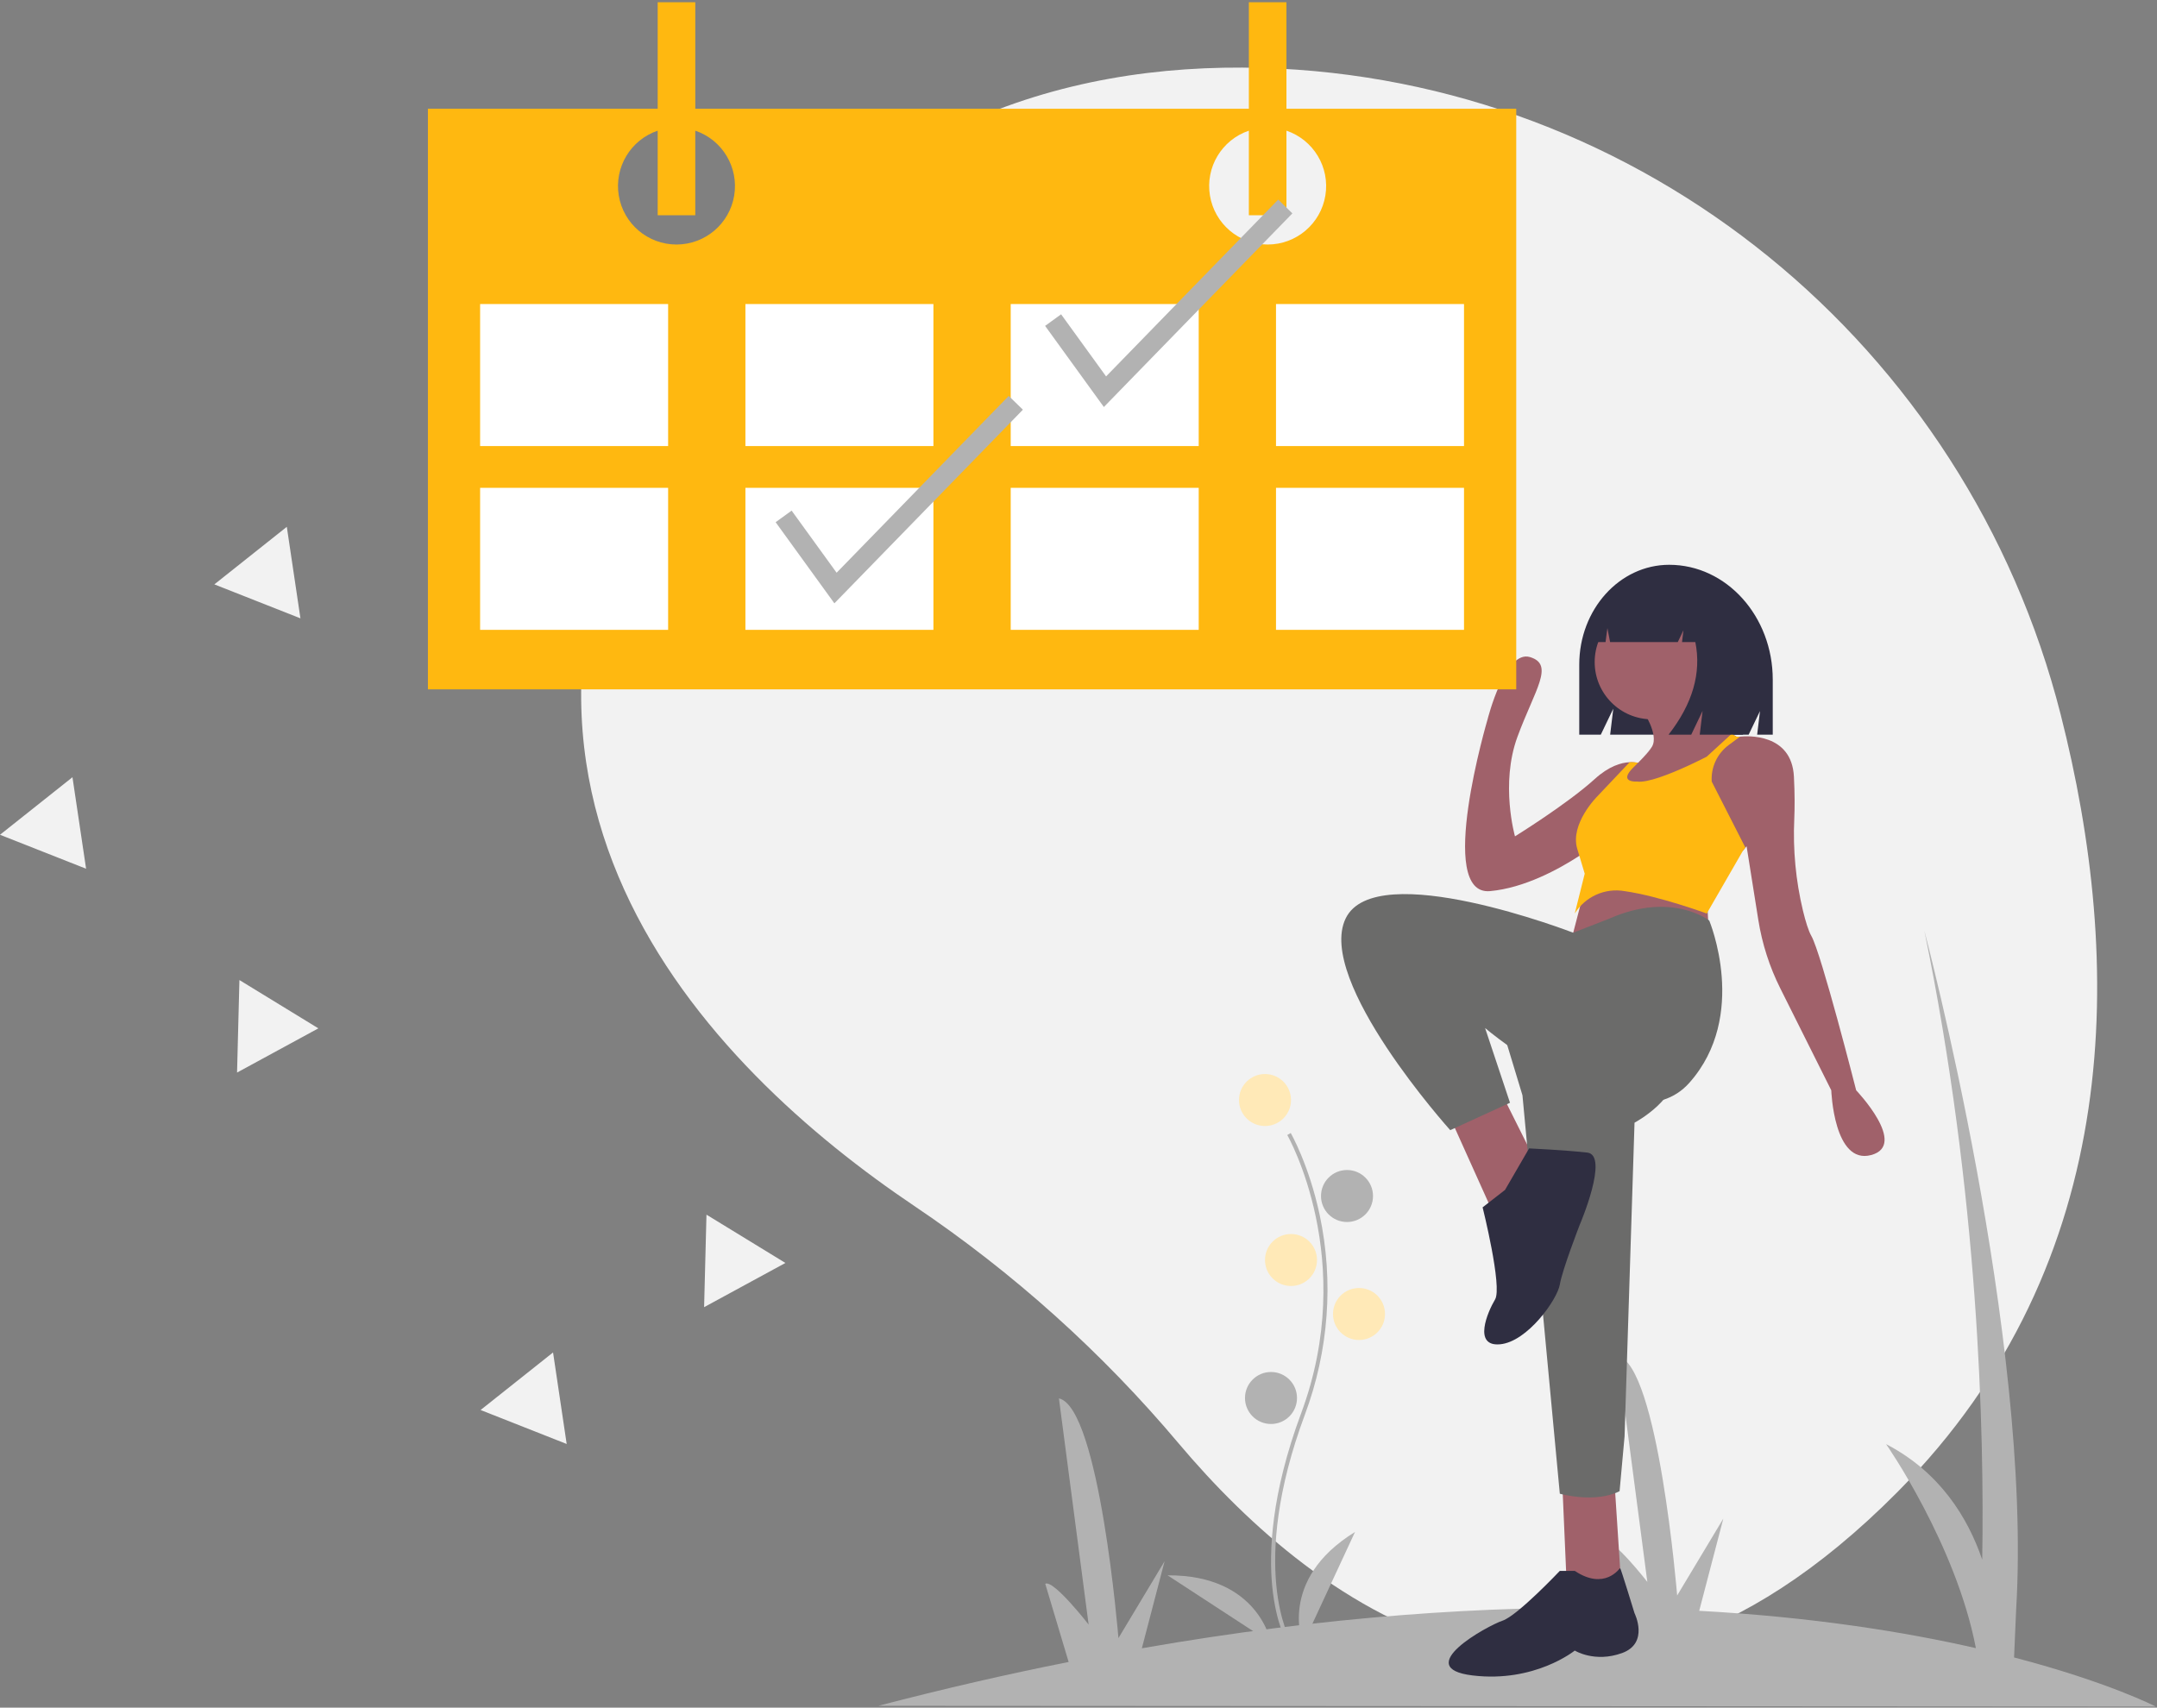 <svg height="757" viewBox="0 0 956 757" width="956" xmlns="http://www.w3.org/2000/svg"><rect x="0" y="0" width="956" height="757" fill="#808080" stroke="none"/><g fill="none"><path d="m913.295 316.69c-41.627-163.686-185.461-281.845-354.29-286.584-89.255-2.505-183.177 27.096-251.558 130.685-122.24 185.175 7.512 313.137 97.971 373.941 43.703 29.435 83.082 64.829 116.996 105.155 61.102 72.508 178.649 162.609 318.643 21.434 101.467-102.324 99.967-235.601 72.239-344.632z" fill="#f2f2f2"/><path d="m389.305 756.178c29.235-7.615 57.343-14.089 84.325-19.424l-10.368-34.662c3.607-2.003 19.221 18.055 19.221 18.055l-13.161-100.251c18.028 4.021 26.38 106.274 26.38 106.274l20.455-34.07-10.082 38.582c82.565-14.418 153.806-18.89 213.689-17.818l-8.874-29.667c3.607-2.003 19.221 18.055 19.221 18.055l-13.161-100.251c18.028 4.021 26.38 106.274 26.38 106.274l20.455-34.07-10.679 40.864c50.187 2.755 91.078 9.351 122.623 16.546-8.845-46.109-39.803-90.447-39.803-90.447 23.817 12.377 36.2 32.526 42.604 51.199.966-56.675-1.544-161.846-25.638-278.742 0 0 47.971 180.467 40.686 300.755l-.928 21.367c41.823 10.909 62.806 21.775 62.806 21.775z" fill="#b2b2b2"/><path d="m570.539 728.341c-.203-.332-5-8.342-6.664-24.975-1.525-15.259-.545-40.98 12.795-76.859 25.271-67.97-5.824-122.811-6.142-123.358l1.534-.89c.081.139 8.104 14.121 12.844 36.386 6.263 29.519 3.982 60.211-6.574 88.48-25.227 67.854-6.472 99.975-6.28 100.292z" fill="#b2b2b2"/><circle cx="560.657" cy="487.634" fill="#ffe9b7" r="11.525"/><circle cx="597.004" cy="530.187" fill="#b2b2b2" r="11.525"/><circle cx="572.182" cy="558.555" fill="#ffe9b7" r="11.525"/><circle cx="602.323" cy="582.491" fill="#ffe9b7" r="11.525"/><circle cx="563.317" cy="619.725" fill="#b2b2b2" r="11.525"/><path d="m577.501 728.765s-11.525-28.368 23.049-49.645z" fill="#b2b2b2"/><path d="m563.327 728.251s-5.245-30.167-45.84-29.909z" fill="#b2b2b2"/><path d="m739.812 250.37c-22.022 0-39.874 19.812-39.874 44.251v31.05h9.55l5.529-11.504-1.382 11.504h61.381l5.026-10.458-1.256 10.458h6.911v-24.38c0-28.123-20.543-50.921-45.884-50.921z" fill="#2f2e41"/><path d="m702.36 393.926-6.623 25.387 61.812-2.208-1.104-20.972s-46.359-12.142-54.086-2.208z" fill="#a0616a"/><path d="m642.755 495.475 19.868 44.152 18.765-23.18-15.453-30.906z" fill="#a0616a"/><path d="m692.426 657.733 2.207 50.774h24.284l-3.312-50.774z" fill="#a0616a"/><path d="m663.727 449.116 11.038 36.425 16.557 176.607s15.453 4.415 26.491-1.104l2.208-24.283 4.415-139.078s20.972-11.038 18.764-26.491-7.727-36.425-7.727-36.425z" fill="#6b6b6a"/><path d="m697.945 696.365h-6.623s-18.764 19.868-25.387 22.076-40.84 20.972-13.246 24.283 45.256-11.038 45.256-11.038 8.83 5.519 20.972 1.104 5.519-17.661 5.519-17.661-6.164-20.187-6.393-20.028-6.852 10.094-20.098 1.263z" fill="#2f2e41"/><circle cx="732.162" cy="293.481" fill="#a0616a" r="25.387"/><g transform="translate(188.729 .761)"><g fill="#a0616a"><path d="m580.963 325.834-11.678 9.735-1.567 1.302-1.104 13.245h-43.048s5.872-5.088 11.325-10.354c.11-.121.232-.254.364-.375.74-.717 1.402-1.38 1.998-1.976.32-.331.629-.64.905-.927.453-.475.894-.927 1.336-1.38.006-.006.01-.014.011-.022 1.13-1.182 2.191-2.428 3.179-3.731l.011-.011c.265-.351.512-.716.74-1.093 3.311-5.519-4.415-16.557-4.415-16.557l24.283-12.142c.85 11.965 10.972 19.957 15.497 22.959 1.325.872 2.164 1.325 2.164 1.325z"/><path d="m640.567 511.271c-16.557 4.415-17.661-28.699-17.661-28.699l-22.598-45.195c-4.775-9.55-8.058-19.775-9.736-30.32l-5.195-32.657-1.578 1.887v.011l-2.837 1.413-17.241-27.595-4.835-7.727v-8.83l16.557-7.727h6.623s.143-.022.397-.044c3.046-.32 22.871-1.645 23.886 17.705.4 7.594.365 13.886.159 18.822-.629 13.657.667 27.335 3.85 40.632 1.169 4.794 2.443 8.958 3.718 11.189 4.415 7.727 19.868 68.435 19.868 68.435s23.18 24.283 6.623 28.699z"/><path d="m539.018 337.975-4.183 7.627-2.473 4.515-12.109 22.076s-3.433 2.804-8.996 6.424c-9.25 6.016-24.416 14.272-39.571 15.652-24.283 2.208-1.104-76.162-1.104-76.162s7.727-30.906 18.764-27.595 2.208 14.349-5.519 35.321-1.104 44.152-1.104 44.152 23.18-14.349 35.321-25.387c6.325-5.751 11.755-7.307 15.497-7.473h.011c1.24-.068 2.483.028 3.698.287.608.122 1.2.31 1.766.563z"/></g><path d="m542.683 331.353c-.044.121-.563 1.104-4.526 5.133 1.617-1.612 3.129-3.327 4.526-5.133z" fill="#d0cde1"/><path d="m584.826 374.952-1.027 1.347-16.082 27.904s-20.972-7.727-36.425-9.934c-8.685-1.499-17.411 2.417-22.065 9.901l4.404-17.628-2.373-7.925c-.276-.927-.596-1.954-.938-3.113-3.311-11.038 8.83-23.18 8.83-23.18l14.393-15.199h.011c1.24-.068 2.483.028 3.698.287-.596.596-1.258 1.258-1.998 1.976-.133.121-.254.254-.364.375-4.228 4.316-2.031 5.519-.055 5.839.653.1 1.316.134 1.976.099 4.603.662 14.68-3.378 22.076-6.755 5.033-2.296 8.83-4.283 8.83-4.283l9.636-8.83 1.446-1.325c1.325.872 2.163 1.325 2.163 1.325h1.104s.143-.022.397-.044l-5.026 3.729c-5.085 3.773-7.912 9.864-7.513 16.183z" fill="#ffb810"/><path d="m524.669 406.41-16.137 6.302s-87.619-33.896-100.865-6.302 46.359 93.822 46.359 93.822l26.491-12.142-11.038-33.114s64.02 54.086 90.511 24.283 8.83-71.942 8.83-71.942-16.557-13.05-44.152-.908z" fill="#6b6b6a"/><path d="m478.31 526.724-9.934 7.727s8.83 35.321 5.519 40.84-9.934 20.972 2.208 19.868 25.387-19.868 26.491-26.491 8.83-26.491 8.83-26.491 13.246-30.906 3.311-32.01-25.757-1.843-25.757-1.843z" fill="#2f2e41"/><path d="m562.419 261.798c-3.889-5.223-9.989-8.335-16.5-8.42h-.783c-15.094 0-27.329 13.658-27.329 30.506v0h5.057l.817-6.217 1.198 6.217h29.996l2.513-5.26-.628 5.26h5.901c2.754 13.675-1.203 27.35-11.869 41.025h10.052l5.026-10.519-1.257 10.519h19.162l3.77-24.195c0-18.119-10.528-33.484-25.125-38.917z" fill="#2f2e41"/><path d="m381.436 47.456v-47.217h-16.665v47.217h-245.345v-47.217h-16.665v47.217h-101.841v257.381h482.358v-257.381zm-270.342 60.179c-12.687 0-23.51-9.182-25.577-21.7-2.067-12.518 5.23-24.692 17.244-28.77v37.508h16.665v-37.508c12.014 4.078 19.311 16.252 17.245 28.77-2.067 12.518-12.89 21.7-25.577 21.7zm262.01 0c-12.687 0-23.51-9.182-25.577-21.7-2.067-12.518 5.231-24.692 17.245-28.77v37.508h16.665v-37.508c12.014 4.078 19.311 16.252 17.245 28.77-2.067 12.518-12.89 21.7-25.577 21.7z" fill="#ffb810"/></g><g fill="#fff"><path d="m212.794 134.782h83.325v62.956h-83.325z"/><path d="m330.374 134.782h83.325v62.956h-83.325z"/><path d="m447.955 134.782h83.325v62.956h-83.325z"/><path d="m565.535 134.782h83.325v62.956h-83.325z"/><path d="m212.794 216.256h83.325v62.956h-83.325z"/><path d="m330.374 216.256h83.325v62.956h-83.325z"/><path d="m447.955 216.256h83.325v62.956h-83.325z"/><path d="m565.535 216.256h83.325v62.956h-83.325z"/></g><path d="m489.24 180.428-26.044-35.966 7.095-5.136 19.935 27.531 76.287-78.376 6.276 6.109z" fill="#b2b2b2"/><path d="m369.808 267.456-26.044-35.966 7.094-5.136 19.936 27.531 76.287-78.376 6.275 6.109z" fill="#b2b2b2"/><path d="m133.157 274.11-19.078-7.529-19.079-7.528 16.059-12.758 16.059-12.759 3.02 20.287z" fill="#f2f2f2"/><path d="m251.157 640.11-19.078-7.529-19.079-7.528 16.059-12.758 16.059-12.759 3.02 20.287z" fill="#f2f2f2"/><path d="m38.157 385.11-19.078-7.529-19.079-7.528 16.059-12.758 16.059-12.759 3.02 20.287z" fill="#f2f2f2"/><path d="m141.102 455.866-18.019 9.797-18.018 9.798.524-20.503.524-20.504 17.495 10.706z" fill="#f2f2f2"/><path d="m348.102 559.866-18.019 9.797-18.018 9.798.524-20.503.524-20.504 17.495 10.706z" fill="#f2f2f2"/></g></svg>